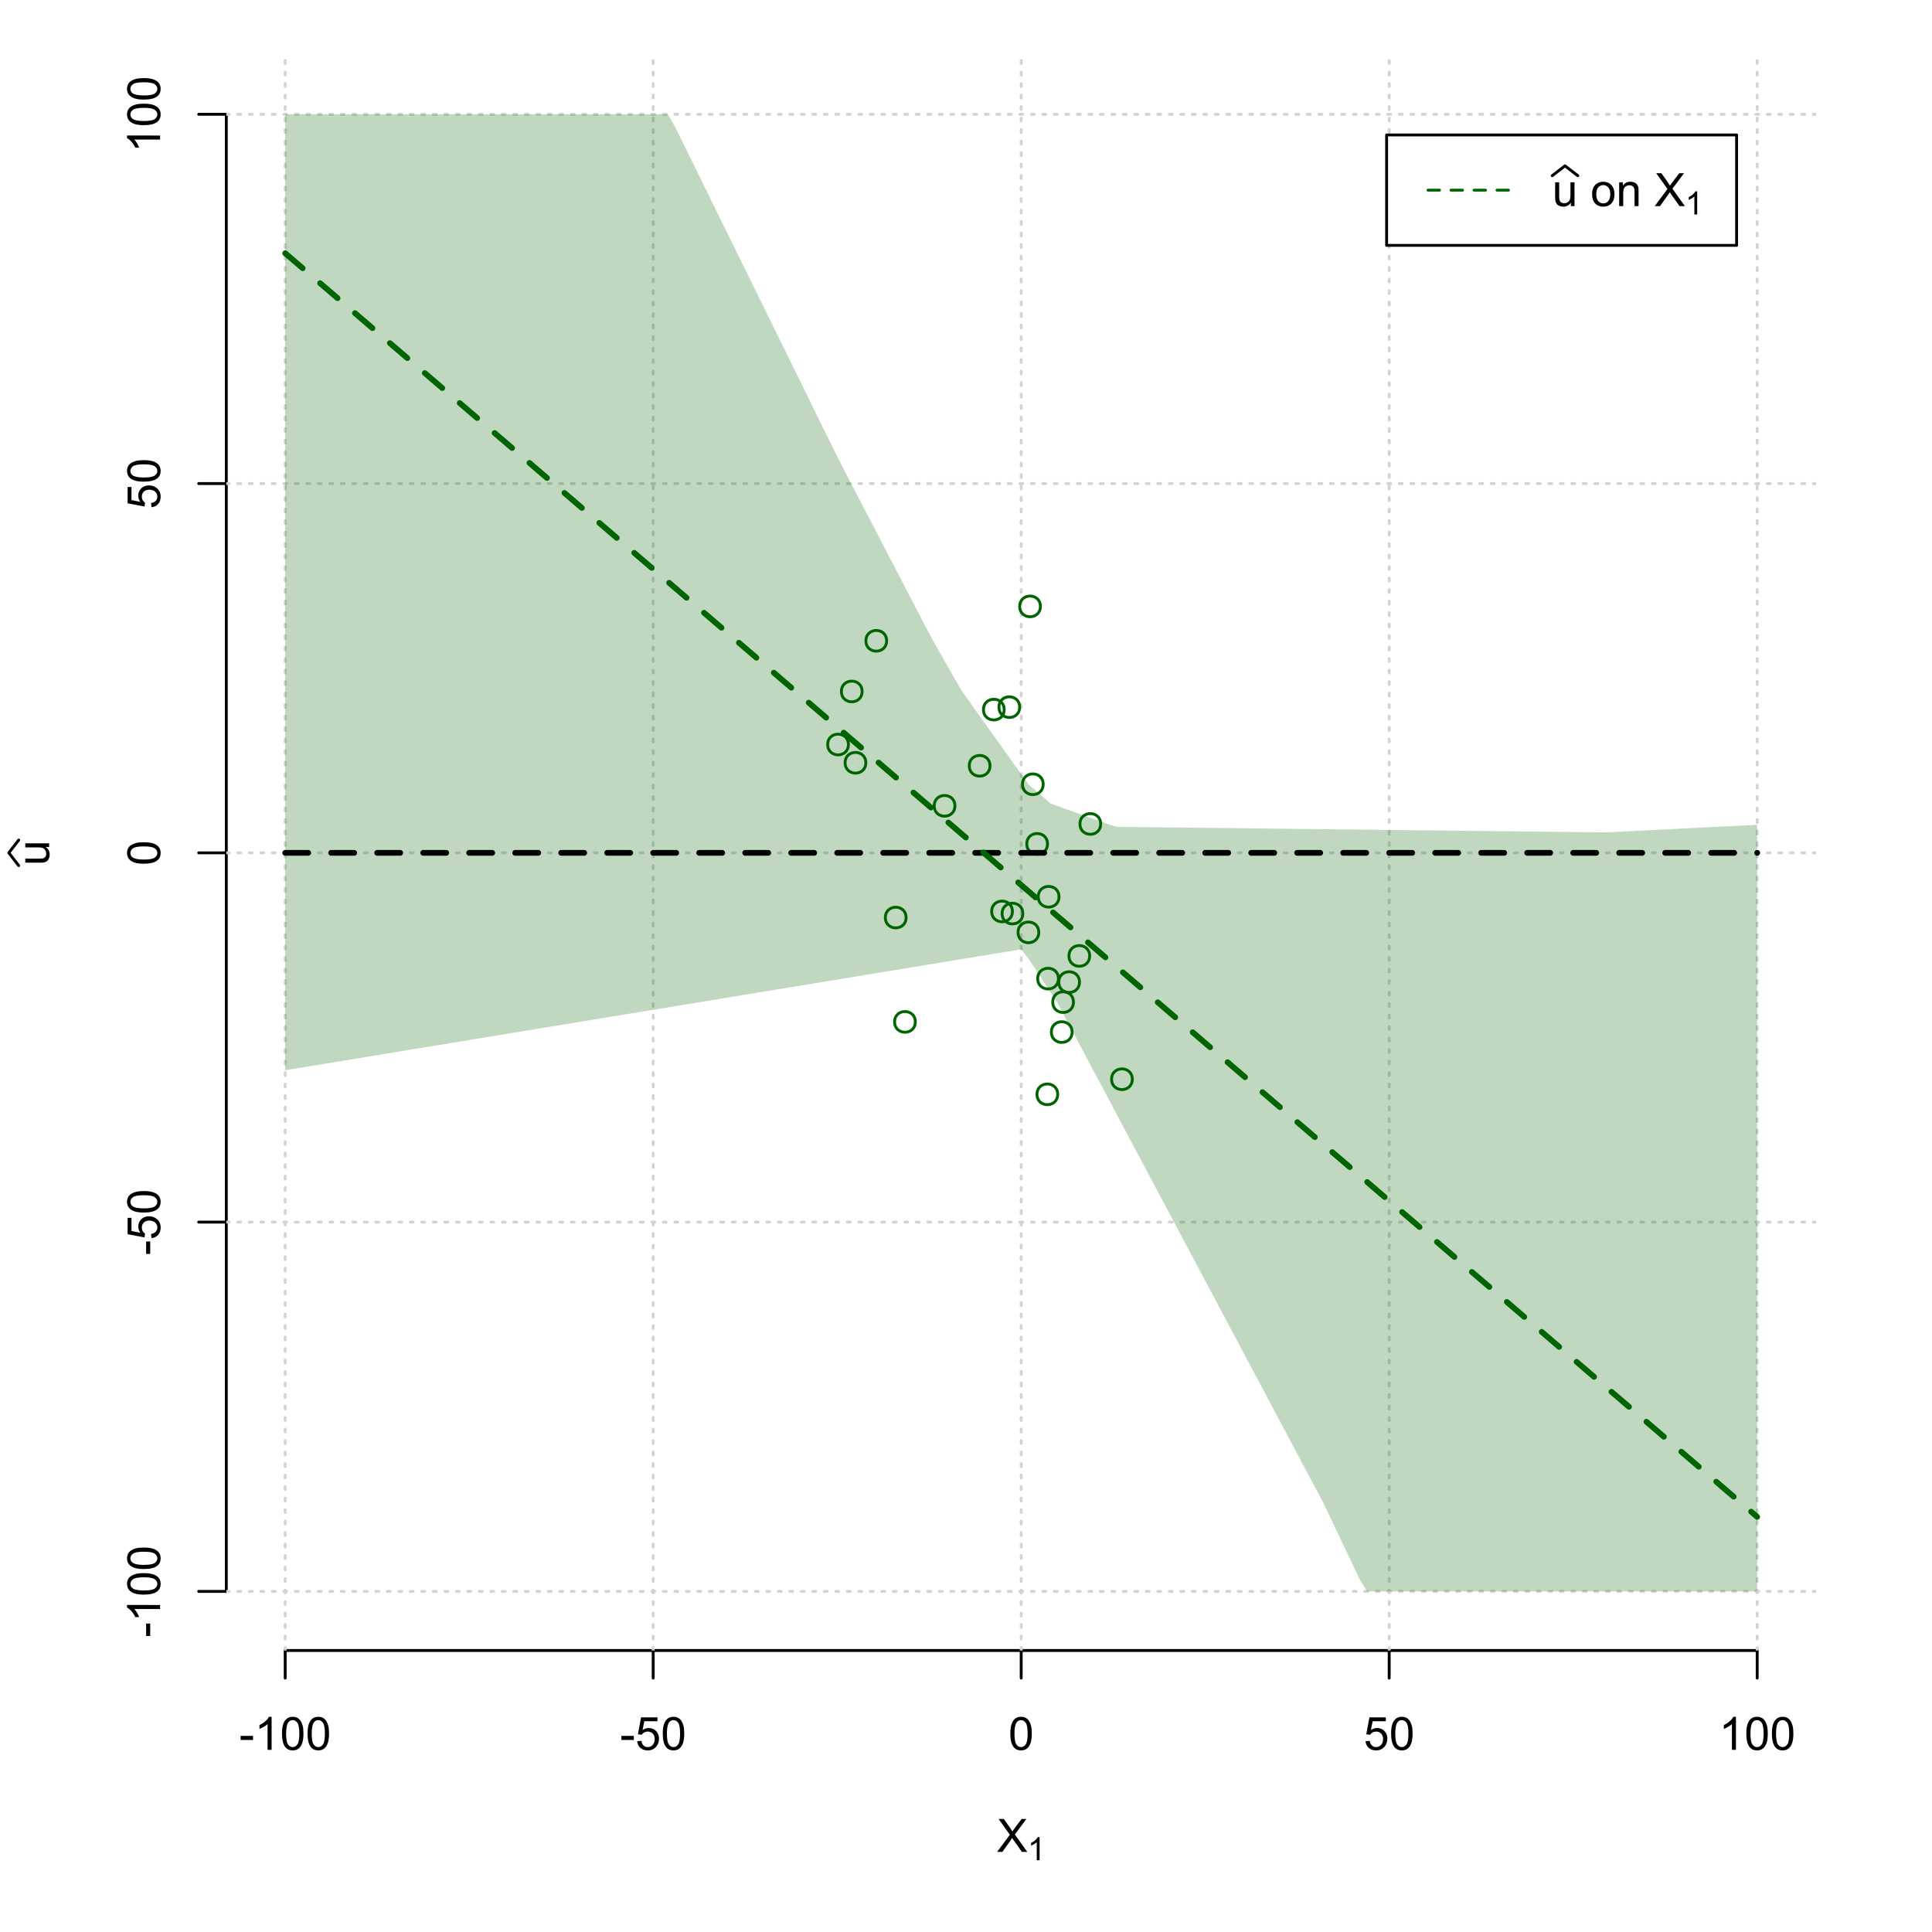 <?xml version="1.0" encoding="UTF-8"?>
<svg xmlns="http://www.w3.org/2000/svg" xmlns:xlink="http://www.w3.org/1999/xlink" width="504pt" height="504pt" viewBox="0 0 504 504" version="1.1">
<defs>
<g>
<symbol overflow="visible" id="glyph0-0">
<path style="stroke:none;" d="M 1.5 0 L 1.5 -7.5 L 7.5 -7.5 L 7.5 0 Z M 1.688 -0.188 L 7.312 -0.188 L 7.312 -7.312 L 1.688 -7.312 Z M 1.688 -0.188 "/>
</symbol>
<symbol overflow="visible" id="glyph0-1">
<path style="stroke:none;" d="M 0.055 0 L 3.375 -4.477 L 0.445 -8.59 L 1.797 -8.59 L 3.359 -6.387 C 3.68 -5.93 3.91 -5.578 4.047 -5.332 C 4.238 -5.645 4.465 -5.969 4.727 -6.312 L 6.457 -8.59 L 7.695 -8.59 L 4.676 -4.539 L 7.93 0 L 6.523 0 L 4.359 -3.062 C 4.238 -3.238 4.113 -3.43 3.984 -3.641 C 3.789 -3.324 3.652 -3.109 3.574 -2.992 L 1.418 0 Z M 0.055 0 "/>
</symbol>
<symbol overflow="visible" id="glyph0-2">
<path style="stroke:none;" d="M 0.383 -2.578 L 0.383 -3.641 L 3.621 -3.641 L 3.621 -2.578 Z M 0.383 -2.578 "/>
</symbol>
<symbol overflow="visible" id="glyph0-3">
<path style="stroke:none;" d="M 4.469 0 L 3.414 0 L 3.414 -6.719 C 3.16 -6.477 2.828 -6.234 2.414 -5.996 C 2 -5.75 1.629 -5.57 1.305 -5.449 L 1.305 -6.469 C 1.895 -6.742 2.41 -7.078 2.852 -7.477 C 3.293 -7.871 3.605 -8.254 3.789 -8.625 L 4.469 -8.625 Z M 4.469 0 "/>
</symbol>
<symbol overflow="visible" id="glyph0-4">
<path style="stroke:none;" d="M 0.5 -4.234 C 0.496 -5.246 0.602 -6.062 0.812 -6.688 C 1.02 -7.305 1.328 -7.785 1.742 -8.121 C 2.148 -8.457 2.668 -8.625 3.297 -8.625 C 3.758 -8.625 4.164 -8.531 4.512 -8.348 C 4.855 -8.16 5.141 -7.891 5.371 -7.543 C 5.594 -7.191 5.773 -6.766 5.906 -6.266 C 6.035 -5.762 6.098 -5.086 6.102 -4.234 C 6.098 -3.227 5.996 -2.414 5.789 -1.797 C 5.578 -1.176 5.266 -0.695 4.859 -0.359 C 4.445 -0.02 3.926 0.145 3.297 0.148 C 2.465 0.145 1.816 -0.148 1.348 -0.742 C 0.781 -1.457 0.496 -2.621 0.5 -4.234 Z M 1.582 -4.234 C 1.582 -2.824 1.746 -1.887 2.074 -1.418 C 2.402 -0.949 2.809 -0.715 3.297 -0.719 C 3.777 -0.715 4.184 -0.949 4.52 -1.422 C 4.848 -1.887 5.016 -2.824 5.016 -4.234 C 5.016 -5.648 4.848 -6.59 4.52 -7.055 C 4.184 -7.516 3.773 -7.746 3.289 -7.75 C 2.801 -7.746 2.414 -7.543 2.125 -7.137 C 1.762 -6.613 1.582 -5.645 1.582 -4.234 Z M 1.582 -4.234 "/>
</symbol>
<symbol overflow="visible" id="glyph0-5">
<path style="stroke:none;" d="M 0.5 -2.25 L 1.605 -2.344 C 1.684 -1.805 1.871 -1.398 2.176 -1.125 C 2.473 -0.852 2.836 -0.715 3.258 -0.719 C 3.766 -0.715 4.195 -0.906 4.547 -1.293 C 4.898 -1.672 5.074 -2.18 5.074 -2.82 C 5.074 -3.414 4.902 -3.891 4.566 -4.242 C 4.227 -4.59 3.785 -4.762 3.242 -4.766 C 2.898 -4.762 2.594 -4.684 2.32 -4.531 C 2.047 -4.375 1.832 -4.176 1.676 -3.93 L 0.688 -4.062 L 1.516 -8.473 L 5.789 -8.473 L 5.789 -7.465 L 2.359 -7.465 L 1.898 -5.156 C 2.414 -5.516 2.953 -5.695 3.523 -5.695 C 4.27 -5.695 4.902 -5.434 5.422 -4.914 C 5.934 -4.395 6.191 -3.727 6.195 -2.914 C 6.191 -2.133 5.965 -1.461 5.516 -0.898 C 4.961 -0.199 4.211 0.145 3.258 0.148 C 2.477 0.145 1.836 -0.07 1.344 -0.508 C 0.844 -0.941 0.562 -1.523 0.5 -2.25 Z M 0.5 -2.25 "/>
</symbol>
<symbol overflow="visible" id="glyph0-6">
<path style="stroke:none;" d="M 4.867 0 L 4.867 -0.914 C 4.379 -0.211 3.723 0.141 2.895 0.141 C 2.527 0.141 2.184 0.07 1.867 -0.07 C 1.547 -0.211 1.309 -0.387 1.156 -0.602 C 1 -0.812 0.895 -1.074 0.832 -1.383 C 0.785 -1.59 0.762 -1.918 0.766 -2.367 L 0.766 -6.223 L 1.82 -6.223 L 1.82 -2.773 C 1.816 -2.219 1.84 -1.848 1.887 -1.656 C 1.949 -1.379 2.09 -1.16 2.309 -1.004 C 2.523 -0.84 2.789 -0.762 3.105 -0.766 C 3.418 -0.762 3.715 -0.844 3.996 -1.008 C 4.273 -1.172 4.469 -1.391 4.586 -1.672 C 4.699 -1.949 4.758 -2.355 4.758 -2.891 L 4.758 -6.223 L 5.812 -6.223 L 5.812 0 Z M 4.867 0 "/>
</symbol>
<symbol overflow="visible" id="glyph0-7">
<path style="stroke:none;" d=""/>
</symbol>
<symbol overflow="visible" id="glyph0-8">
<path style="stroke:none;" d="M 0.398 -3.109 C 0.398 -4.262 0.719 -5.117 1.359 -5.672 C 1.895 -6.133 2.547 -6.363 3.316 -6.363 C 4.172 -6.363 4.871 -6.082 5.414 -5.52 C 5.953 -4.957 6.223 -4.184 6.227 -3.199 C 6.223 -2.398 6.102 -1.766 5.867 -1.309 C 5.625 -0.848 5.277 -0.492 4.82 -0.238 C 4.359 0.016 3.859 0.141 3.316 0.141 C 2.441 0.141 1.734 -0.137 1.203 -0.695 C 0.664 -1.254 0.398 -2.059 0.398 -3.109 Z M 1.484 -3.109 C 1.48 -2.309 1.656 -1.711 2.004 -1.32 C 2.348 -0.922 2.785 -0.727 3.316 -0.727 C 3.84 -0.727 4.273 -0.926 4.621 -1.324 C 4.969 -1.723 5.145 -2.328 5.145 -3.148 C 5.145 -3.914 4.969 -4.496 4.617 -4.895 C 4.266 -5.289 3.832 -5.488 3.316 -5.492 C 2.785 -5.488 2.348 -5.293 2.004 -4.898 C 1.656 -4.5 1.48 -3.902 1.484 -3.109 Z M 1.484 -3.109 "/>
</symbol>
<symbol overflow="visible" id="glyph0-9">
<path style="stroke:none;" d="M 0.789 0 L 0.789 -6.223 L 1.742 -6.223 L 1.742 -5.336 C 2.195 -6.02 2.855 -6.363 3.719 -6.363 C 4.09 -6.363 4.434 -6.293 4.754 -6.16 C 5.066 -6.023 5.305 -5.848 5.461 -5.633 C 5.617 -5.41 5.727 -5.152 5.789 -4.852 C 5.828 -4.656 5.848 -4.312 5.848 -3.828 L 5.848 0 L 4.793 0 L 4.793 -3.785 C 4.793 -4.215 4.75 -4.535 4.668 -4.75 C 4.586 -4.961 4.441 -5.129 4.234 -5.258 C 4.023 -5.383 3.777 -5.449 3.5 -5.449 C 3.047 -5.449 2.66 -5.305 2.332 -5.02 C 2.004 -4.734 1.84 -4.195 1.844 -3.398 L 1.844 0 Z M 0.789 0 "/>
</symbol>
<symbol overflow="visible" id="glyph1-0">
<path style="stroke:none;" d="M 1.051 0 L 1.051 -5.25 L 5.25 -5.25 L 5.25 0 Z M 1.18 -0.133 L 5.117 -0.133 L 5.117 -5.117 L 1.18 -5.117 Z M 1.18 -0.133 "/>
</symbol>
<symbol overflow="visible" id="glyph1-1">
<path style="stroke:none;" d="M 3.129 0 L 2.391 0 L 2.391 -4.703 C 2.211 -4.531 1.977 -4.363 1.691 -4.195 C 1.398 -4.023 1.141 -3.895 0.914 -3.812 L 0.914 -4.527 C 1.328 -4.719 1.688 -4.953 1.996 -5.234 C 2.305 -5.508 2.523 -5.777 2.652 -6.039 L 3.129 -6.039 Z M 3.129 0 "/>
</symbol>
<symbol overflow="visible" id="glyph2-0">
<path style="stroke:none;" d="M 0 -1.5 L -7.5 -1.5 L -7.5 -7.5 L 0 -7.5 Z M -0.188 -1.688 L -0.188 -7.312 L -7.312 -7.312 L -7.312 -1.688 Z M -0.188 -1.688 "/>
</symbol>
<symbol overflow="visible" id="glyph2-1">
<path style="stroke:none;" d="M 0 -4.867 L -0.914 -4.867 C -0.211 -4.379 0.141 -3.723 0.141 -2.895 C 0.141 -2.527 0.07 -2.184 -0.07 -1.867 C -0.211 -1.547 -0.387 -1.309 -0.598 -1.156 C -0.809 -1 -1.07 -0.895 -1.383 -0.832 C -1.59 -0.789 -1.918 -0.766 -2.367 -0.77 L -6.223 -0.77 L -6.223 -1.824 L -2.773 -1.824 C -2.219 -1.82 -1.848 -1.844 -1.656 -1.887 C -1.379 -1.949 -1.16 -2.09 -1.004 -2.309 C -0.84 -2.523 -0.762 -2.789 -0.766 -3.105 C -0.762 -3.418 -0.844 -3.715 -1.008 -3.996 C -1.172 -4.273 -1.391 -4.469 -1.672 -4.586 C -1.945 -4.699 -2.352 -4.758 -2.887 -4.758 L -6.223 -4.758 L -6.223 -5.812 L 0 -5.812 Z M 0 -4.867 "/>
</symbol>
<symbol overflow="visible" id="glyph2-2">
<path style="stroke:none;" d="M -2.578 -0.383 L -3.641 -0.383 L -3.641 -3.621 L -2.578 -3.621 Z M -2.578 -0.383 "/>
</symbol>
<symbol overflow="visible" id="glyph2-3">
<path style="stroke:none;" d="M 0 -4.469 L 0 -3.414 L -6.719 -3.418 C -6.477 -3.16 -6.234 -2.828 -5.996 -2.418 C -5.75 -2.004 -5.57 -1.633 -5.449 -1.309 L -6.469 -1.309 C -6.742 -1.895 -7.078 -2.41 -7.477 -2.852 C -7.871 -3.293 -8.254 -3.605 -8.625 -3.793 L -8.625 -4.473 Z M 0 -4.469 "/>
</symbol>
<symbol overflow="visible" id="glyph2-4">
<path style="stroke:none;" d="M -4.234 -0.5 C -5.246 -0.496 -6.062 -0.602 -6.688 -0.812 C -7.305 -1.02 -7.785 -1.328 -8.121 -1.742 C -8.457 -2.152 -8.625 -2.672 -8.625 -3.301 C -8.625 -3.758 -8.531 -4.164 -8.348 -4.512 C -8.16 -4.859 -7.891 -5.145 -7.543 -5.371 C -7.191 -5.594 -6.766 -5.773 -6.266 -5.906 C -5.762 -6.035 -5.086 -6.098 -4.234 -6.102 C -3.223 -6.098 -2.41 -5.996 -1.793 -5.789 C -1.176 -5.578 -0.695 -5.266 -0.359 -4.859 C -0.02 -4.445 0.145 -3.926 0.148 -3.297 C 0.145 -2.465 -0.148 -1.816 -0.742 -1.348 C -1.457 -0.781 -2.621 -0.496 -4.234 -0.5 Z M -4.234 -1.582 C -2.824 -1.582 -1.887 -1.746 -1.418 -2.074 C -0.949 -2.402 -0.715 -2.809 -0.719 -3.297 C -0.715 -3.777 -0.949 -4.184 -1.422 -4.52 C -1.887 -4.848 -2.824 -5.016 -4.234 -5.016 C -5.648 -5.016 -6.59 -4.848 -7.055 -4.52 C -7.516 -4.188 -7.746 -3.777 -7.75 -3.289 C -7.746 -2.801 -7.543 -2.414 -7.137 -2.129 C -6.613 -1.762 -5.645 -1.582 -4.234 -1.582 Z M -4.234 -1.582 "/>
</symbol>
<symbol overflow="visible" id="glyph2-5">
<path style="stroke:none;" d="M -2.25 -0.5 L -2.344 -1.605 C -1.805 -1.684 -1.398 -1.871 -1.125 -2.176 C -0.852 -2.473 -0.715 -2.836 -0.719 -3.258 C -0.715 -3.766 -0.906 -4.195 -1.293 -4.547 C -1.672 -4.898 -2.18 -5.074 -2.816 -5.074 C -3.414 -5.074 -3.891 -4.902 -4.242 -4.566 C -4.59 -4.227 -4.762 -3.785 -4.766 -3.242 C -4.762 -2.898 -4.684 -2.594 -4.531 -2.32 C -4.375 -2.047 -4.176 -1.832 -3.93 -1.676 L -4.062 -0.688 L -8.473 -1.52 L -8.473 -5.789 L -7.465 -5.789 L -7.465 -2.363 L -5.156 -1.898 C -5.516 -2.414 -5.695 -2.953 -5.695 -3.523 C -5.695 -4.27 -5.434 -4.902 -4.914 -5.422 C -4.395 -5.934 -3.727 -6.191 -2.91 -6.195 C -2.133 -6.191 -1.461 -5.965 -0.895 -5.516 C -0.199 -4.961 0.145 -4.211 0.148 -3.258 C 0.145 -2.477 -0.07 -1.836 -0.508 -1.344 C -0.941 -0.848 -1.523 -0.566 -2.25 -0.5 Z M -2.25 -0.5 "/>
</symbol>
</g>
<clipPath id="clip1">
  <path d="M 74 14.398 L 75 14.398 L 75 430.559 L 74 430.559 Z M 74 14.398 "/>
</clipPath>
<clipPath id="clip2">
  <path d="M 170 14.398 L 171 14.398 L 171 430.559 L 170 430.559 Z M 170 14.398 "/>
</clipPath>
<clipPath id="clip3">
  <path d="M 266 14.398 L 267 14.398 L 267 430.559 L 266 430.559 Z M 266 14.398 "/>
</clipPath>
<clipPath id="clip4">
  <path d="M 362 14.398 L 363 14.398 L 363 430.559 L 362 430.559 Z M 362 14.398 "/>
</clipPath>
<clipPath id="clip5">
  <path d="M 458 14.398 L 459 14.398 L 459 430.559 L 458 430.559 Z M 458 14.398 "/>
</clipPath>
<clipPath id="clip6">
  <path d="M 59.039 414 L 473.758 414 L 473.758 416 L 59.039 416 Z M 59.039 414 "/>
</clipPath>
<clipPath id="clip7">
  <path d="M 59.039 318 L 473.758 318 L 473.758 320 L 59.039 320 Z M 59.039 318 "/>
</clipPath>
<clipPath id="clip8">
  <path d="M 59.039 222 L 473.758 222 L 473.758 223 L 59.039 223 Z M 59.039 222 "/>
</clipPath>
<clipPath id="clip9">
  <path d="M 59.039 125 L 473.758 125 L 473.758 127 L 59.039 127 Z M 59.039 125 "/>
</clipPath>
<clipPath id="clip10">
  <path d="M 59.039 29 L 473.758 29 L 473.758 31 L 59.039 31 Z M 59.039 29 "/>
</clipPath>
</defs>
<g id="surface3936">
<rect x="0" y="0" width="504" height="504" style="fill:rgb(100%,100%,100%);fill-opacity:1;stroke:none;"/>
<g style="fill:rgb(0%,0%,0%);fill-opacity:1;">
  <use xlink:href="#glyph0-1" x="260.062" y="483.102"/>
</g>
<g style="fill:rgb(0%,0%,0%);fill-opacity:1;">
  <use xlink:href="#glyph1-1" x="268.066" y="485.281"/>
</g>
<g style="fill:rgb(0%,0%,0%);fill-opacity:1;">
  <use xlink:href="#glyph2-1" x="12.82" y="225.816"/>
</g>
<path style="fill:none;stroke-width:0.75;stroke-linecap:round;stroke-linejoin:round;stroke:rgb(0%,0%,0%);stroke-opacity:1;stroke-miterlimit:10;" d="M 4.879 225.816 L 2.301 222.48 L 4.879 219.145 "/>
<path style="fill:none;stroke-width:0.75;stroke-linecap:round;stroke-linejoin:round;stroke:rgb(0%,0%,0%);stroke-opacity:1;stroke-miterlimit:10;" d="M 74.398 430.559 L 458.398 430.559 "/>
<path style="fill:none;stroke-width:0.75;stroke-linecap:round;stroke-linejoin:round;stroke:rgb(0%,0%,0%);stroke-opacity:1;stroke-miterlimit:10;" d="M 74.398 430.559 L 74.398 437.762 "/>
<path style="fill:none;stroke-width:0.75;stroke-linecap:round;stroke-linejoin:round;stroke:rgb(0%,0%,0%);stroke-opacity:1;stroke-miterlimit:10;" d="M 170.398 430.559 L 170.398 437.762 "/>
<path style="fill:none;stroke-width:0.75;stroke-linecap:round;stroke-linejoin:round;stroke:rgb(0%,0%,0%);stroke-opacity:1;stroke-miterlimit:10;" d="M 266.398 430.559 L 266.398 437.762 "/>
<path style="fill:none;stroke-width:0.75;stroke-linecap:round;stroke-linejoin:round;stroke:rgb(0%,0%,0%);stroke-opacity:1;stroke-miterlimit:10;" d="M 362.398 430.559 L 362.398 437.762 "/>
<path style="fill:none;stroke-width:0.75;stroke-linecap:round;stroke-linejoin:round;stroke:rgb(0%,0%,0%);stroke-opacity:1;stroke-miterlimit:10;" d="M 458.398 430.559 L 458.398 437.762 "/>
<g style="fill:rgb(0%,0%,0%);fill-opacity:1;">
  <use xlink:href="#glyph0-2" x="62.391" y="456.48"/>
  <use xlink:href="#glyph0-3" x="66.387" y="456.48"/>
  <use xlink:href="#glyph0-4" x="73.061" y="456.48"/>
  <use xlink:href="#glyph0-4" x="79.734" y="456.48"/>
</g>
<g style="fill:rgb(0%,0%,0%);fill-opacity:1;">
  <use xlink:href="#glyph0-2" x="161.727" y="456.48"/>
  <use xlink:href="#glyph0-5" x="165.723" y="456.48"/>
  <use xlink:href="#glyph0-4" x="172.396" y="456.48"/>
</g>
<g style="fill:rgb(0%,0%,0%);fill-opacity:1;">
  <use xlink:href="#glyph0-4" x="263.062" y="456.48"/>
</g>
<g style="fill:rgb(0%,0%,0%);fill-opacity:1;">
  <use xlink:href="#glyph0-5" x="355.727" y="456.48"/>
  <use xlink:href="#glyph0-4" x="362.4" y="456.48"/>
</g>
<g style="fill:rgb(0%,0%,0%);fill-opacity:1;">
  <use xlink:href="#glyph0-3" x="448.387" y="456.48"/>
  <use xlink:href="#glyph0-4" x="455.061" y="456.48"/>
  <use xlink:href="#glyph0-4" x="461.734" y="456.48"/>
</g>
<path style="fill:none;stroke-width:0.75;stroke-linecap:round;stroke-linejoin:round;stroke:rgb(0%,0%,0%);stroke-opacity:1;stroke-miterlimit:10;" d="M 59.039 415.148 L 59.039 29.812 "/>
<path style="fill:none;stroke-width:0.75;stroke-linecap:round;stroke-linejoin:round;stroke:rgb(0%,0%,0%);stroke-opacity:1;stroke-miterlimit:10;" d="M 59.039 415.148 L 51.84 415.148 "/>
<path style="fill:none;stroke-width:0.75;stroke-linecap:round;stroke-linejoin:round;stroke:rgb(0%,0%,0%);stroke-opacity:1;stroke-miterlimit:10;" d="M 59.039 318.812 L 51.84 318.812 "/>
<path style="fill:none;stroke-width:0.75;stroke-linecap:round;stroke-linejoin:round;stroke:rgb(0%,0%,0%);stroke-opacity:1;stroke-miterlimit:10;" d="M 59.039 222.48 L 51.84 222.48 "/>
<path style="fill:none;stroke-width:0.75;stroke-linecap:round;stroke-linejoin:round;stroke:rgb(0%,0%,0%);stroke-opacity:1;stroke-miterlimit:10;" d="M 59.039 126.148 L 51.84 126.148 "/>
<path style="fill:none;stroke-width:0.75;stroke-linecap:round;stroke-linejoin:round;stroke:rgb(0%,0%,0%);stroke-opacity:1;stroke-miterlimit:10;" d="M 59.039 29.812 L 51.84 29.812 "/>
<g style="fill:rgb(0%,0%,0%);fill-opacity:1;">
  <use xlink:href="#glyph2-2" x="41.762" y="427.156"/>
  <use xlink:href="#glyph2-3" x="41.762" y="423.16"/>
  <use xlink:href="#glyph2-4" x="41.762" y="416.486"/>
  <use xlink:href="#glyph2-4" x="41.762" y="409.812"/>
</g>
<g style="fill:rgb(0%,0%,0%);fill-opacity:1;">
  <use xlink:href="#glyph2-2" x="41.762" y="327.484"/>
  <use xlink:href="#glyph2-5" x="41.762" y="323.488"/>
  <use xlink:href="#glyph2-4" x="41.762" y="316.814"/>
</g>
<g style="fill:rgb(0%,0%,0%);fill-opacity:1;">
  <use xlink:href="#glyph2-4" x="41.762" y="225.816"/>
</g>
<g style="fill:rgb(0%,0%,0%);fill-opacity:1;">
  <use xlink:href="#glyph2-5" x="41.762" y="132.82"/>
  <use xlink:href="#glyph2-4" x="41.762" y="126.146"/>
</g>
<g style="fill:rgb(0%,0%,0%);fill-opacity:1;">
  <use xlink:href="#glyph2-3" x="41.762" y="39.824"/>
  <use xlink:href="#glyph2-4" x="41.762" y="33.15"/>
  <use xlink:href="#glyph2-4" x="41.762" y="26.477"/>
</g>
<g clip-path="url(#clip1)" clip-rule="nonzero">
<path style="fill:none;stroke-width:0.75;stroke-linecap:round;stroke-linejoin:round;stroke:rgb(82.745%,82.745%,82.745%);stroke-opacity:1;stroke-dasharray:0.75,2.25;stroke-miterlimit:10;" d="M 74.398 430.559 L 74.398 14.398 "/>
</g>
<g clip-path="url(#clip2)" clip-rule="nonzero">
<path style="fill:none;stroke-width:0.75;stroke-linecap:round;stroke-linejoin:round;stroke:rgb(82.745%,82.745%,82.745%);stroke-opacity:1;stroke-dasharray:0.75,2.25;stroke-miterlimit:10;" d="M 170.398 430.559 L 170.398 14.398 "/>
</g>
<g clip-path="url(#clip3)" clip-rule="nonzero">
<path style="fill:none;stroke-width:0.75;stroke-linecap:round;stroke-linejoin:round;stroke:rgb(82.745%,82.745%,82.745%);stroke-opacity:1;stroke-dasharray:0.75,2.25;stroke-miterlimit:10;" d="M 266.398 430.559 L 266.398 14.398 "/>
</g>
<g clip-path="url(#clip4)" clip-rule="nonzero">
<path style="fill:none;stroke-width:0.75;stroke-linecap:round;stroke-linejoin:round;stroke:rgb(82.745%,82.745%,82.745%);stroke-opacity:1;stroke-dasharray:0.75,2.25;stroke-miterlimit:10;" d="M 362.398 430.559 L 362.398 14.398 "/>
</g>
<g clip-path="url(#clip5)" clip-rule="nonzero">
<path style="fill:none;stroke-width:0.75;stroke-linecap:round;stroke-linejoin:round;stroke:rgb(82.745%,82.745%,82.745%);stroke-opacity:1;stroke-dasharray:0.75,2.25;stroke-miterlimit:10;" d="M 458.398 430.559 L 458.398 14.398 "/>
</g>
<g clip-path="url(#clip6)" clip-rule="nonzero">
<path style="fill:none;stroke-width:0.75;stroke-linecap:round;stroke-linejoin:round;stroke:rgb(82.745%,82.745%,82.745%);stroke-opacity:1;stroke-dasharray:0.75,2.25;stroke-miterlimit:10;" d="M 59.039 415.148 L 473.762 415.148 "/>
</g>
<g clip-path="url(#clip7)" clip-rule="nonzero">
<path style="fill:none;stroke-width:0.75;stroke-linecap:round;stroke-linejoin:round;stroke:rgb(82.745%,82.745%,82.745%);stroke-opacity:1;stroke-dasharray:0.75,2.25;stroke-miterlimit:10;" d="M 59.039 318.812 L 473.762 318.812 "/>
</g>
<g clip-path="url(#clip8)" clip-rule="nonzero">
<path style="fill:none;stroke-width:0.75;stroke-linecap:round;stroke-linejoin:round;stroke:rgb(82.745%,82.745%,82.745%);stroke-opacity:1;stroke-dasharray:0.75,2.25;stroke-miterlimit:10;" d="M 59.039 222.48 L 473.762 222.48 "/>
</g>
<g clip-path="url(#clip9)" clip-rule="nonzero">
<path style="fill:none;stroke-width:0.75;stroke-linecap:round;stroke-linejoin:round;stroke:rgb(82.745%,82.745%,82.745%);stroke-opacity:1;stroke-dasharray:0.75,2.25;stroke-miterlimit:10;" d="M 59.039 126.148 L 473.762 126.148 "/>
</g>
<g clip-path="url(#clip10)" clip-rule="nonzero">
<path style="fill:none;stroke-width:0.75;stroke-linecap:round;stroke-linejoin:round;stroke:rgb(82.745%,82.745%,82.745%);stroke-opacity:1;stroke-dasharray:0.75,2.25;stroke-miterlimit:10;" d="M 59.039 29.812 L 473.762 29.812 "/>
</g>
<path style=" stroke:none;fill-rule:nonzero;fill:rgb(0%,39.216%,0%);fill-opacity:0.251;" d="M 74.398 29.812 L 174.238 29.812 L 176.16 33.207 L 178.078 37.109 L 180 41.016 L 181.922 44.918 L 183.84 48.82 L 185.762 52.723 L 187.68 56.629 L 189.602 60.531 L 191.52 64.434 L 193.441 68.336 L 195.359 72.242 L 197.281 76.145 L 199.199 80.047 L 201.121 83.949 L 203.039 87.855 L 204.961 91.758 L 206.879 95.66 L 208.801 99.562 L 210.719 103.469 L 212.641 107.371 L 214.559 111.273 L 216.48 115.18 L 218.398 119.082 L 220.32 122.832 L 222.238 126.527 L 224.16 130.219 L 226.078 133.91 L 228 137.605 L 229.922 141.297 L 231.84 144.992 L 233.762 148.684 L 235.68 152.379 L 237.602 156.07 L 239.52 159.762 L 241.441 163.457 L 243.359 167.043 L 245.281 170.418 L 247.199 173.793 L 249.121 177.172 L 251.039 180.445 L 252.961 183.133 L 254.879 185.824 L 256.801 188.512 L 258.719 191.199 L 260.641 193.891 L 262.559 196.578 L 264.48 199.266 L 266.398 201.957 L 268.32 204.633 L 270.238 206.289 L 272.16 207.945 L 274.078 209.605 L 276 210.332 L 277.922 211.012 L 279.84 211.695 L 281.762 212.379 L 283.68 213.062 L 285.602 213.746 L 287.52 214.43 L 289.441 215.113 L 291.359 215.695 L 293.281 215.719 L 295.199 215.738 L 297.121 215.762 L 299.039 215.781 L 300.961 215.805 L 302.879 215.828 L 304.801 215.848 L 306.719 215.871 L 308.641 215.891 L 310.559 215.914 L 312.48 215.934 L 314.398 215.957 L 316.32 215.98 L 318.238 216 L 320.16 216.023 L 322.078 216.043 L 325.922 216.09 L 327.84 216.109 L 329.762 216.133 L 331.68 216.152 L 333.602 216.176 L 335.52 216.195 L 337.441 216.219 L 339.359 216.242 L 341.281 216.262 L 343.199 216.285 L 345.121 216.305 L 347.039 216.328 L 348.961 216.352 L 350.879 216.371 L 352.801 216.395 L 354.719 216.414 L 356.641 216.438 L 358.559 216.457 L 360.48 216.48 L 362.398 216.504 L 364.32 216.523 L 366.238 216.547 L 368.16 216.566 L 370.078 216.59 L 372 216.613 L 373.922 216.633 L 375.84 216.656 L 377.762 216.676 L 379.68 216.699 L 381.602 216.719 L 383.52 216.742 L 385.441 216.766 L 387.359 216.785 L 389.281 216.809 L 391.199 216.828 L 393.121 216.852 L 395.039 216.875 L 396.961 216.895 L 398.879 216.918 L 400.801 216.938 L 402.719 216.961 L 404.641 216.98 L 406.559 217.004 L 408.48 217.027 L 410.398 217.047 L 412.32 217.07 L 414.238 217.09 L 416.16 217.113 L 418.078 217.137 L 420 217.094 L 421.922 216.996 L 423.84 216.902 L 425.762 216.805 L 427.68 216.707 L 429.602 216.613 L 431.52 216.516 L 433.441 216.418 L 435.359 216.32 L 437.281 216.227 L 439.199 216.129 L 441.121 216.031 L 443.039 215.938 L 444.961 215.84 L 446.879 215.742 L 448.801 215.648 L 450.719 215.551 L 452.641 215.453 L 454.559 215.355 L 456.48 215.262 L 458.398 215.164 L 458.398 184.562 L 458.398 415.148 L 356.641 415.148 L 354.719 412.031 L 352.801 407.996 L 350.879 403.961 L 348.961 399.926 L 347.039 395.891 L 345.121 391.863 L 343.199 388.25 L 341.281 384.641 L 339.359 381.031 L 337.441 377.422 L 335.52 373.812 L 333.602 370.199 L 331.68 366.59 L 329.762 362.98 L 327.84 359.371 L 325.922 355.762 L 324 352.152 L 322.078 348.539 L 320.16 344.93 L 318.238 341.32 L 316.32 337.711 L 314.398 334.102 L 312.48 330.488 L 310.559 326.879 L 308.641 323.27 L 306.719 319.66 L 304.801 316.051 L 302.879 312.441 L 300.961 308.828 L 299.039 305.219 L 297.121 301.609 L 295.199 298 L 293.281 294.391 L 291.359 290.781 L 289.441 287.168 L 287.52 283.559 L 285.602 279.949 L 283.68 276.34 L 281.762 272.73 L 279.84 269.117 L 277.922 265.508 L 276 261.898 L 274.078 258.883 L 272.16 255.949 L 270.238 253.012 L 268.32 250.074 L 266.398 247.652 L 264.48 247.969 L 262.559 248.281 L 260.641 248.598 L 258.719 248.914 L 256.801 249.23 L 254.879 249.543 L 252.961 249.859 L 251.039 250.176 L 249.121 250.492 L 247.199 250.805 L 245.281 251.121 L 243.359 251.438 L 241.441 251.754 L 239.52 252.066 L 237.602 252.383 L 235.68 252.699 L 233.762 253.016 L 231.84 253.328 L 229.922 253.645 L 226.078 254.277 L 224.16 254.59 L 222.238 254.906 L 220.32 255.223 L 218.398 255.539 L 216.48 255.852 L 214.559 256.168 L 212.641 256.484 L 210.719 256.801 L 208.801 257.113 L 206.879 257.43 L 204.961 257.746 L 203.039 258.062 L 201.121 258.375 L 199.199 258.691 L 197.281 259.008 L 195.359 259.324 L 193.441 259.637 L 191.52 259.953 L 189.602 260.27 L 187.68 260.586 L 185.762 260.898 L 183.84 261.215 L 181.922 261.531 L 178.078 262.164 L 176.16 262.477 L 174.238 262.793 L 172.32 263.109 L 170.398 263.426 L 168.48 263.738 L 166.559 264.055 L 164.641 264.371 L 162.719 264.688 L 160.801 265 L 158.879 265.316 L 156.961 265.633 L 155.039 265.949 L 153.121 266.262 L 151.199 266.578 L 149.281 266.895 L 147.359 267.211 L 145.441 267.523 L 143.52 267.84 L 141.602 268.156 L 139.68 268.473 L 137.762 268.785 L 135.84 269.102 L 133.922 269.418 L 132 269.734 L 130.078 270.047 L 128.16 270.363 L 126.238 270.68 L 124.32 270.996 L 122.398 271.309 L 120.48 271.625 L 118.559 271.941 L 116.641 272.258 L 114.719 272.57 L 112.801 272.887 L 110.879 273.203 L 108.961 273.52 L 107.039 273.832 L 105.121 274.148 L 103.199 274.465 L 101.281 274.781 L 99.359 275.094 L 97.441 275.41 L 95.52 275.727 L 93.602 276.043 L 91.68 276.355 L 89.762 276.672 L 87.84 276.988 L 85.922 277.305 L 84 277.617 L 82.078 277.934 L 80.16 278.25 L 78.238 278.566 L 76.32 278.879 L 74.398 279.195 L 74.398 310.738 Z M 74.398 29.812 "/>
<path style="fill:none;stroke-width:0.75;stroke-linecap:round;stroke-linejoin:round;stroke:rgb(0%,39.216%,0%);stroke-opacity:1;stroke-miterlimit:10;" d="M 261.961 185.117 C 261.961 188.715 256.559 188.715 256.559 185.117 C 256.559 181.516 261.961 181.516 261.961 185.117 "/>
<path style="fill:none;stroke-width:0.75;stroke-linecap:round;stroke-linejoin:round;stroke:rgb(0%,39.216%,0%);stroke-opacity:1;stroke-miterlimit:10;" d="M 221.324 194.223 C 221.324 197.824 215.922 197.824 215.922 194.223 C 215.922 190.621 221.324 190.621 221.324 194.223 "/>
<path style="fill:none;stroke-width:0.75;stroke-linecap:round;stroke-linejoin:round;stroke:rgb(0%,39.216%,0%);stroke-opacity:1;stroke-miterlimit:10;" d="M 279.676 269.238 C 279.676 272.836 274.273 272.836 274.273 269.238 C 274.273 265.637 279.676 265.637 279.676 269.238 "/>
<path style="fill:none;stroke-width:0.75;stroke-linecap:round;stroke-linejoin:round;stroke:rgb(0%,39.216%,0%);stroke-opacity:1;stroke-miterlimit:10;" d="M 281.605 256.203 C 281.605 259.801 276.203 259.801 276.203 256.203 C 276.203 252.602 281.605 252.602 281.605 256.203 "/>
<path style="fill:none;stroke-width:0.75;stroke-linecap:round;stroke-linejoin:round;stroke:rgb(0%,39.216%,0%);stroke-opacity:1;stroke-miterlimit:10;" d="M 231.289 167.168 C 231.289 170.766 225.887 170.766 225.887 167.168 C 225.887 163.566 231.289 163.566 231.289 167.168 "/>
<path style="fill:none;stroke-width:0.75;stroke-linecap:round;stroke-linejoin:round;stroke:rgb(0%,39.216%,0%);stroke-opacity:1;stroke-miterlimit:10;" d="M 264.105 237.766 C 264.105 241.367 258.703 241.367 258.703 237.766 C 258.703 234.168 264.105 234.168 264.105 237.766 "/>
<path style="fill:none;stroke-width:0.75;stroke-linecap:round;stroke-linejoin:round;stroke:rgb(0%,39.216%,0%);stroke-opacity:1;stroke-miterlimit:10;" d="M 272.137 204.59 C 272.137 208.188 266.738 208.188 266.738 204.59 C 266.738 200.988 272.137 200.988 272.137 204.59 "/>
<path style="fill:none;stroke-width:0.75;stroke-linecap:round;stroke-linejoin:round;stroke:rgb(0%,39.216%,0%);stroke-opacity:1;stroke-miterlimit:10;" d="M 273.258 220.145 C 273.258 223.746 267.859 223.746 267.859 220.145 C 267.859 216.547 273.258 216.547 273.258 220.145 "/>
<path style="fill:none;stroke-width:0.75;stroke-linecap:round;stroke-linejoin:round;stroke:rgb(0%,39.216%,0%);stroke-opacity:1;stroke-miterlimit:10;" d="M 295.383 281.539 C 295.383 285.137 289.98 285.137 289.98 281.539 C 289.98 277.938 295.383 277.938 295.383 281.539 "/>
<path style="fill:none;stroke-width:0.75;stroke-linecap:round;stroke-linejoin:round;stroke:rgb(0%,39.216%,0%);stroke-opacity:1;stroke-miterlimit:10;" d="M 224.898 180.383 C 224.898 183.98 219.496 183.98 219.496 180.383 C 219.496 176.781 224.898 176.781 224.898 180.383 "/>
<path style="fill:none;stroke-width:0.75;stroke-linecap:round;stroke-linejoin:round;stroke:rgb(0%,39.216%,0%);stroke-opacity:1;stroke-miterlimit:10;" d="M 276.262 233.941 C 276.262 237.539 270.859 237.539 270.859 233.941 C 270.859 230.34 276.262 230.34 276.262 233.941 "/>
<path style="fill:none;stroke-width:0.75;stroke-linecap:round;stroke-linejoin:round;stroke:rgb(0%,39.216%,0%);stroke-opacity:1;stroke-miterlimit:10;" d="M 249.109 210.219 C 249.109 213.816 243.711 213.816 243.711 210.219 C 243.711 206.617 249.109 206.617 249.109 210.219 "/>
<path style="fill:none;stroke-width:0.75;stroke-linecap:round;stroke-linejoin:round;stroke:rgb(0%,39.216%,0%);stroke-opacity:1;stroke-miterlimit:10;" d="M 276.109 255.289 C 276.109 258.887 270.707 258.887 270.707 255.289 C 270.707 251.688 276.109 251.688 276.109 255.289 "/>
<path style="fill:none;stroke-width:0.75;stroke-linecap:round;stroke-linejoin:round;stroke:rgb(0%,39.216%,0%);stroke-opacity:1;stroke-miterlimit:10;" d="M 275.918 285.48 C 275.918 289.082 270.516 289.082 270.516 285.48 C 270.516 281.879 275.918 281.879 275.918 285.48 "/>
<path style="fill:none;stroke-width:0.75;stroke-linecap:round;stroke-linejoin:round;stroke:rgb(0%,39.216%,0%);stroke-opacity:1;stroke-miterlimit:10;" d="M 236.367 239.359 C 236.367 242.961 230.965 242.961 230.965 239.359 C 230.965 235.762 236.367 235.762 236.367 239.359 "/>
<path style="fill:none;stroke-width:0.75;stroke-linecap:round;stroke-linejoin:round;stroke:rgb(0%,39.216%,0%);stroke-opacity:1;stroke-miterlimit:10;" d="M 238.777 266.578 C 238.777 270.18 233.375 270.18 233.375 266.578 C 233.375 262.98 238.777 262.98 238.777 266.578 "/>
<path style="fill:none;stroke-width:0.75;stroke-linecap:round;stroke-linejoin:round;stroke:rgb(0%,39.216%,0%);stroke-opacity:1;stroke-miterlimit:10;" d="M 270.984 243.227 C 270.984 246.824 265.586 246.824 265.586 243.227 C 265.586 239.625 270.984 239.625 270.984 243.227 "/>
<path style="fill:none;stroke-width:0.75;stroke-linecap:round;stroke-linejoin:round;stroke:rgb(0%,39.216%,0%);stroke-opacity:1;stroke-miterlimit:10;" d="M 258.258 199.773 C 258.258 203.371 252.859 203.371 252.859 199.773 C 252.859 196.172 258.258 196.172 258.258 199.773 "/>
<path style="fill:none;stroke-width:0.75;stroke-linecap:round;stroke-linejoin:round;stroke:rgb(0%,39.216%,0%);stroke-opacity:1;stroke-miterlimit:10;" d="M 271.406 158.191 C 271.406 161.793 266.008 161.793 266.008 158.191 C 266.008 154.594 271.406 154.594 271.406 158.191 "/>
<path style="fill:none;stroke-width:0.75;stroke-linecap:round;stroke-linejoin:round;stroke:rgb(0%,39.216%,0%);stroke-opacity:1;stroke-miterlimit:10;" d="M 266.824 238.32 C 266.824 241.918 261.422 241.918 261.422 238.32 C 261.422 234.719 266.824 234.719 266.824 238.32 "/>
<path style="fill:none;stroke-width:0.75;stroke-linecap:round;stroke-linejoin:round;stroke:rgb(0%,39.216%,0%);stroke-opacity:1;stroke-miterlimit:10;" d="M 225.867 198.984 C 225.867 202.586 220.465 202.586 220.465 198.984 C 220.465 195.383 225.867 195.383 225.867 198.984 "/>
<path style="fill:none;stroke-width:0.75;stroke-linecap:round;stroke-linejoin:round;stroke:rgb(0%,39.216%,0%);stroke-opacity:1;stroke-miterlimit:10;" d="M 284.258 249.371 C 284.258 252.969 278.859 252.969 278.859 249.371 C 278.859 245.77 284.258 245.77 284.258 249.371 "/>
<path style="fill:none;stroke-width:0.75;stroke-linecap:round;stroke-linejoin:round;stroke:rgb(0%,39.216%,0%);stroke-opacity:1;stroke-miterlimit:10;" d="M 287.129 214.945 C 287.129 218.547 281.73 218.547 281.73 214.945 C 281.73 211.344 287.129 211.344 287.129 214.945 "/>
<path style="fill:none;stroke-width:0.75;stroke-linecap:round;stroke-linejoin:round;stroke:rgb(0%,39.216%,0%);stroke-opacity:1;stroke-miterlimit:10;" d="M 280.031 261.422 C 280.031 265.02 274.633 265.02 274.633 261.422 C 274.633 257.82 280.031 257.82 280.031 261.422 "/>
<path style="fill:none;stroke-width:0.75;stroke-linecap:round;stroke-linejoin:round;stroke:rgb(0%,39.216%,0%);stroke-opacity:1;stroke-miterlimit:10;" d="M 265.996 184.473 C 265.996 188.07 260.598 188.07 260.598 184.473 C 260.598 180.871 265.996 180.871 265.996 184.473 "/>
<path style="fill:none;stroke-width:1.5;stroke-linecap:round;stroke-linejoin:round;stroke:rgb(0%,0%,0%);stroke-opacity:1;stroke-dasharray:6,6;stroke-miterlimit:10;" d="M 74.398 222.48 L 458.398 222.48 "/>
<path style="fill:none;stroke-width:1.5;stroke-linecap:round;stroke-linejoin:round;stroke:rgb(0%,39.216%,0%);stroke-opacity:1;stroke-dasharray:6,6;stroke-miterlimit:10;" d="M 74.398 66.059 L 76.32 67.707 L 78.238 69.355 L 80.16 71.004 L 82.078 72.652 L 85.922 75.949 L 87.84 77.598 L 89.762 79.246 L 91.68 80.895 L 93.602 82.543 L 95.52 84.191 L 97.441 85.84 L 99.359 87.488 L 101.281 89.137 L 103.199 90.785 L 105.121 92.434 L 107.039 94.078 L 108.961 95.727 L 110.879 97.375 L 112.801 99.023 L 114.719 100.672 L 116.641 102.32 L 118.559 103.969 L 120.48 105.617 L 122.398 107.266 L 124.32 108.914 L 126.238 110.562 L 128.16 112.211 L 130.078 113.859 L 133.922 117.156 L 135.84 118.805 L 137.762 120.453 L 139.68 122.102 L 141.602 123.75 L 143.52 125.395 L 145.441 127.043 L 147.359 128.691 L 149.281 130.34 L 151.199 131.988 L 153.121 133.637 L 155.039 135.285 L 156.961 136.934 L 158.879 138.582 L 160.801 140.23 L 162.719 141.879 L 164.641 143.527 L 166.559 145.176 L 168.48 146.824 L 170.398 148.473 L 172.32 150.121 L 174.238 151.77 L 176.16 153.418 L 178.078 155.062 L 181.922 158.359 L 183.84 160.008 L 185.762 161.656 L 187.68 163.305 L 189.602 164.953 L 191.52 166.602 L 193.441 168.25 L 195.359 169.898 L 197.281 171.547 L 199.199 173.195 L 201.121 174.844 L 203.039 176.492 L 204.961 178.141 L 206.879 179.789 L 208.801 181.438 L 210.719 183.086 L 212.641 184.73 L 214.559 186.379 L 216.48 188.027 L 218.398 189.676 L 220.32 191.324 L 222.238 192.973 L 224.16 194.621 L 226.078 196.27 L 229.922 199.566 L 231.84 201.215 L 233.762 202.863 L 235.68 204.512 L 237.602 206.16 L 239.52 207.809 L 241.441 209.457 L 243.359 211.105 L 245.281 212.754 L 247.199 214.398 L 249.121 216.047 L 251.039 217.695 L 252.961 219.344 L 254.879 220.992 L 256.801 222.641 L 258.719 224.289 L 260.641 225.938 L 262.559 227.586 L 264.48 229.234 L 266.398 230.883 L 268.32 232.531 L 270.238 234.18 L 272.16 235.828 L 274.078 237.477 L 277.922 240.773 L 279.84 242.422 L 281.762 244.066 L 283.68 245.715 L 285.602 247.363 L 287.52 249.012 L 289.441 250.66 L 291.359 252.309 L 293.281 253.957 L 295.199 255.605 L 297.121 257.254 L 299.039 258.902 L 300.961 260.551 L 302.879 262.199 L 304.801 263.848 L 306.719 265.496 L 308.641 267.145 L 310.559 268.793 L 312.48 270.441 L 314.398 272.09 L 316.32 273.734 L 318.238 275.383 L 320.16 277.031 L 322.078 278.68 L 325.922 281.977 L 327.84 283.625 L 329.762 285.273 L 331.68 286.922 L 333.602 288.57 L 335.52 290.219 L 337.441 291.867 L 339.359 293.516 L 341.281 295.164 L 343.199 296.812 L 345.121 298.461 L 347.039 300.109 L 348.961 301.758 L 350.879 303.402 L 352.801 305.051 L 354.719 306.699 L 356.641 308.348 L 358.559 309.996 L 360.48 311.645 L 362.398 313.293 L 364.32 314.941 L 366.238 316.59 L 368.16 318.238 L 370.078 319.887 L 373.922 323.184 L 375.84 324.832 L 377.762 326.48 L 379.68 328.129 L 381.602 329.777 L 383.52 331.426 L 385.441 333.074 L 387.359 334.719 L 389.281 336.367 L 391.199 338.016 L 393.121 339.664 L 395.039 341.312 L 396.961 342.961 L 398.879 344.609 L 400.801 346.258 L 402.719 347.906 L 404.641 349.555 L 406.559 351.203 L 408.48 352.852 L 410.398 354.5 L 412.32 356.148 L 414.238 357.797 L 416.16 359.445 L 418.078 361.094 L 420 362.742 L 421.922 364.387 L 423.84 366.035 L 425.762 367.684 L 427.68 369.332 L 429.602 370.98 L 431.52 372.629 L 433.441 374.277 L 435.359 375.926 L 437.281 377.574 L 439.199 379.223 L 441.121 380.871 L 443.039 382.52 L 444.961 384.168 L 446.879 385.816 L 448.801 387.465 L 450.719 389.113 L 452.641 390.762 L 454.559 392.41 L 456.48 394.055 L 458.398 395.703 "/>
<path style="fill-rule:nonzero;fill:rgb(100%,100%,100%);fill-opacity:1;stroke-width:0.75;stroke-linecap:round;stroke-linejoin:round;stroke:rgb(0%,0%,0%);stroke-opacity:1;stroke-miterlimit:10;" d="M 361.727 35.207 L 453.027 35.207 L 453.027 64.008 L 361.727 64.008 Z M 361.727 35.207 "/>
<path style="fill:none;stroke-width:0.75;stroke-linecap:round;stroke-linejoin:round;stroke:rgb(0%,39.216%,0%);stroke-opacity:1;stroke-dasharray:3,3;stroke-miterlimit:10;" d="M 372.523 49.609 L 394.125 49.609 "/>
<g style="fill:rgb(0%,0%,0%);fill-opacity:1;">
  <use xlink:href="#glyph0-6" x="404.926" y="53.777"/>
</g>
<path style="fill:none;stroke-width:0.75;stroke-linecap:round;stroke-linejoin:round;stroke:rgb(0%,0%,0%);stroke-opacity:1;stroke-miterlimit:10;" d="M 404.926 45.836 L 408.262 43.262 L 411.598 45.836 "/>
<g style="fill:rgb(0%,0%,0%);fill-opacity:1;">
  <use xlink:href="#glyph0-7" x="411.598" y="53.777"/>
  <use xlink:href="#glyph0-8" x="414.932" y="53.777"/>
  <use xlink:href="#glyph0-9" x="421.605" y="53.777"/>
  <use xlink:href="#glyph0-7" x="428.279" y="53.777"/>
</g>
<g style="fill:rgb(0%,0%,0%);fill-opacity:1;">
  <use xlink:href="#glyph0-1" x="431.613" y="53.777"/>
</g>
<g style="fill:rgb(0%,0%,0%);fill-opacity:1;">
  <use xlink:href="#glyph1-1" x="439.617" y="55.957"/>
</g>
<g style="fill:rgb(0%,0%,0%);fill-opacity:1;">
  <use xlink:href="#glyph0-7" x="444.289" y="53.777"/>
</g>
</g>
</svg>
